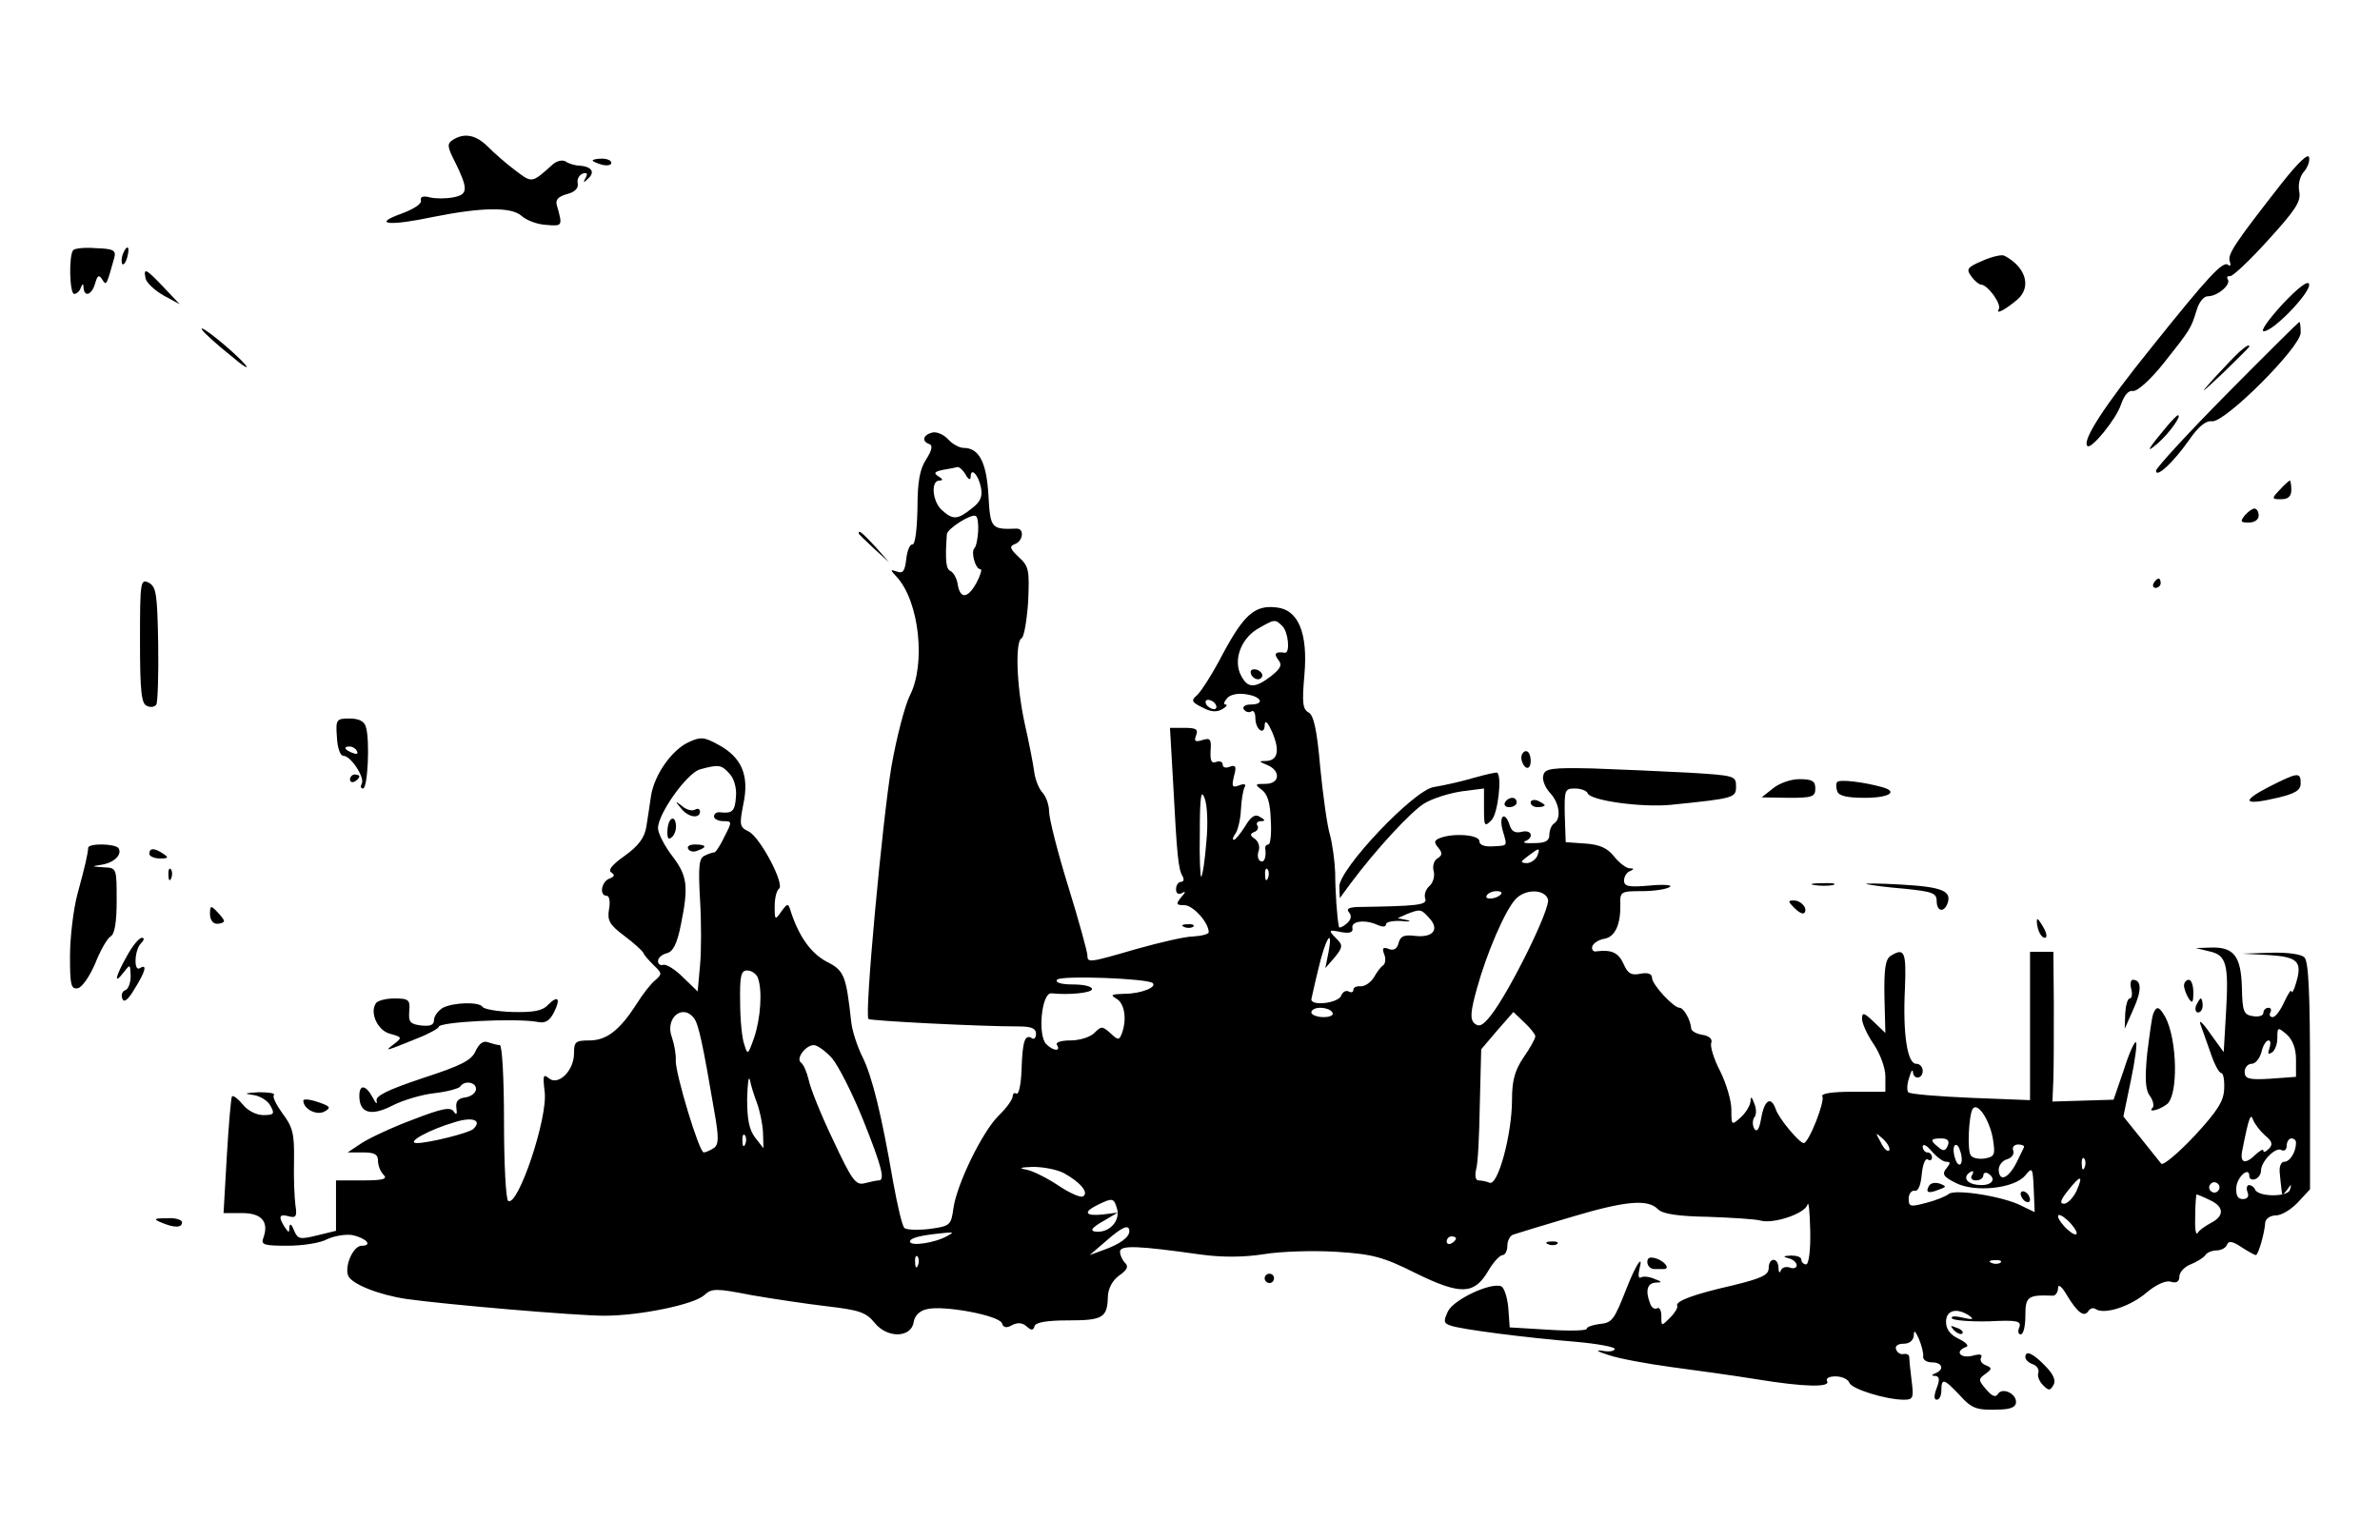 <?xml version="1.0" standalone="no"?>
<!DOCTYPE svg PUBLIC "-//W3C//DTD SVG 20010904//EN"
 "http://www.w3.org/TR/2001/REC-SVG-20010904/DTD/svg10.dtd">
<svg version="1.0" xmlns="http://www.w3.org/2000/svg"
 width="510pt" height="330pt" viewBox="0 0 510 330"
 preserveAspectRatio="xMidYMid meet">

<g transform="translate(0,330) scale(0.1,-0.1)"
fill="#000000" stroke="none">
<path d="M970 3000 c-12 -8 -12 -14 5 -47 29 -59 28 -70 -4 -76 -15 -3 -38 -3
-50 0 -15 4 -21 1 -19 -7 2 -7 -17 -19 -42 -28 -64 -23 -26 -27 68 -7 105 21
168 22 190 2 10 -9 33 -18 52 -19 36 -3 36 -3 23 43 -3 11 4 18 22 23 16 4 25
12 23 23 -2 9 3 18 11 21 9 3 11 0 6 -9 -6 -11 -5 -12 5 -2 16 14 8 26 -18 28
-9 0 -23 4 -30 9 -7 4 -19 1 -27 -6 -46 -41 -44 -41 -81 -13 -19 14 -45 37
-59 51 -25 25 -50 30 -75 14z"/>
<path d="M4890 2908 c-101 -129 -117 -153 -112 -168 3 -8 1 -12 -3 -8 -11 10
-41 -22 -165 -177 -100 -124 -149 -199 -137 -211 8 -8 62 58 72 89 7 20 16 31
26 29 9 -1 37 24 65 59 58 73 59 75 71 114 5 17 15 30 24 30 21 0 50 25 43 36
-3 5 -1 8 4 7 5 -2 42 33 81 76 60 66 72 84 68 105 -3 15 1 33 10 43 8 9 13
23 11 31 -2 9 -24 -12 -58 -55z"/>
<path d="M1270 2956 c0 -2 9 -6 20 -9 11 -3 20 -1 20 4 0 5 -9 9 -20 9 -11 0
-20 -2 -20 -4z"/>
<path d="M157 2764 c-10 -11 -8 -94 2 -94 5 0 12 6 14 13 4 10 6 10 6 0 2 -21
18 -15 25 10 5 17 8 19 15 8 9 -14 9 -14 26 47 4 15 -2 19 -38 20 -24 2 -46 0
-50 -4z"/>
<path d="M263 2755 c-3 -9 -3 -18 -1 -21 3 -3 8 4 11 16 6 23 -1 27 -10 5z"/>
<path d="M4248 2741 c-33 -14 -35 -18 -24 -33 7 -10 17 -18 21 -18 14 0 45
-42 38 -53 -7 -12 14 -1 40 21 31 27 18 70 -28 94 -5 3 -27 -2 -47 -11z"/>
<path d="M312 2703 c2 -9 19 -25 38 -36 l35 -19 -34 36 c-39 41 -44 43 -39 19z"/>
<path d="M4891 2648 c-30 -33 -48 -58 -40 -58 21 0 102 85 97 101 -2 9 -24 -8
-57 -43z"/>
<path d="M4772 2456 c-84 -85 -152 -159 -152 -165 0 -17 38 19 71 66 20 29 36
42 49 40 28 -3 190 159 190 190 0 13 -1 23 -3 23 -1 0 -71 -69 -155 -154z"/>
<path d="M433 2593 c4 -6 31 -31 60 -54 28 -24 43 -33 32 -20 -24 28 -102 91
-92 74z"/>
<path d="M4800 2547 c-8 -7 -33 -33 -55 -57 -34 -38 -31 -36 18 10 31 30 57
56 57 57 0 5 -5 3 -20 -10z"/>
<path d="M4644 2387 c-41 -49 -49 -62 -20 -37 25 22 52 60 43 60 -2 0 -12 -10
-23 -23z"/>
<path d="M1998 2373 c-20 -5 -24 -19 -6 -25 7 -3 5 -13 -7 -32 -14 -21 -19
-48 -19 -106 -1 -46 -5 -78 -11 -77 -5 1 -11 -13 -13 -31 -3 -26 -7 -32 -20
-27 -15 5 -15 4 0 -12 48 -53 62 -186 28 -253 -11 -22 -29 -91 -40 -154 -19
-114 -58 -532 -49 -540 4 -4 238 -16 322 -16 27 0 37 -4 37 -16 0 -8 -4 -13
-9 -9 -15 9 -20 -7 -22 -68 -1 -31 -6 -54 -11 -51 -4 3 -8 0 -8 -6 0 -6 -13
-25 -30 -41 -36 -36 -90 -148 -97 -199 -5 -36 -7 -38 -51 -44 -25 -3 -50 -2
-54 2 -5 5 -15 49 -24 98 -25 145 -45 227 -66 269 -11 22 -22 56 -24 75 -11
100 -15 110 -53 129 -33 18 -58 52 -76 106 -6 20 -7 20 -21 1 -13 -19 -14 -18
-14 11 0 18 4 34 9 38 14 8 -40 111 -65 123 -19 9 -20 14 -11 59 13 62 -4 100
-54 127 -31 17 -38 17 -64 5 -36 -17 -73 -70 -80 -115 -3 -19 -7 -49 -10 -66
-4 -24 -17 -41 -46 -62 -27 -19 -37 -31 -29 -36 8 -5 7 -9 -4 -13 -18 -7 -22
-37 -6 -37 6 0 8 -13 5 -29 -4 -24 1 -33 33 -57 20 -15 39 -32 41 -37 1 -4 12
-16 22 -26 18 -17 18 -19 3 -32 -9 -7 -27 -30 -40 -51 -36 -56 -64 -78 -101
-78 -30 0 -33 -3 -33 -28 0 -37 -34 -70 -54 -53 -12 10 -13 6 -9 -28 8 -55
-57 -248 -78 -235 -5 3 -9 79 -9 170 0 93 -4 164 -9 164 -5 0 -16 3 -25 6 -10
4 -19 -2 -27 -19 -9 -20 -31 -31 -114 -58 -77 -26 -101 -38 -98 -49 2 -8 -2
-5 -8 7 -15 28 -29 30 -29 4 0 -37 25 -44 70 -21 23 12 64 24 91 27 27 3 52
10 55 14 9 14 34 10 34 -5 0 -8 -10 -16 -22 -18 -17 -2 -22 -9 -20 -23 2 -14
0 -16 -6 -7 -7 10 -26 6 -88 -18 -43 -16 -92 -39 -109 -50 l-30 -20 33 0 c24
0 32 -4 32 -18 0 -10 5 -23 12 -30 9 -9 -1 -12 -45 -12 l-57 0 0 -54 0 -54
-41 -10 c-37 -9 -41 -8 -49 11 -5 13 -9 16 -10 7 0 -13 -1 -13 -10 0 -14 22
-12 29 9 23 15 -4 18 0 14 24 -2 15 -4 58 -3 96 1 58 -3 72 -25 101 -13 18
-22 36 -18 39 3 4 -11 6 -33 6 -30 -2 -33 -3 -11 -6 15 -2 32 -13 37 -24 9
-16 7 -19 -16 -19 -15 0 -34 10 -44 23 -10 12 -20 20 -23 17 -2 -3 -7 -60 -11
-128 l-7 -122 40 0 c42 0 58 -19 45 -54 -5 -14 2 -16 52 -16 33 0 71 6 85 14
15 7 39 11 53 9 30 -6 46 -23 21 -23 -18 0 -37 -43 -29 -64 7 -18 65 -41 124
-50 84 -12 365 -36 425 -36 76 0 192 24 214 44 16 15 25 15 102 0 46 -8 120
-19 163 -24 68 -8 82 -13 100 -35 27 -34 79 -33 84 2 2 13 13 24 28 27 35 9
154 -13 161 -30 3 -10 10 -11 22 -4 12 6 22 5 31 -3 10 -9 14 -9 17 1 3 8 27
12 73 12 74 0 83 6 84 52 1 17 10 34 24 44 17 12 21 19 13 27 -6 6 -11 17 -11
24 0 15 39 13 174 -6 45 -6 90 -6 135 1 36 6 106 8 155 5 78 -5 100 -11 170
-46 96 -47 125 -46 155 5 11 19 25 34 31 34 5 0 10 9 10 20 0 11 6 22 13 24 6
2 61 19 122 37 117 35 166 40 188 17 10 -10 44 -15 108 -16 52 -2 102 -5 111
-8 28 -8 96 15 101 34 3 9 5 -16 6 -55 1 -43 -3 -73 -9 -73 -5 0 -10 5 -10 10
0 6 -10 9 -22 9 -17 -1 -19 -2 -5 -6 9 -2 17 -9 17 -15 0 -5 -6 -8 -14 -5 -8
3 -17 1 -20 -6 -2 -7 -5 -4 -5 6 -1 23 -21 22 -21 -1 0 -15 -16 -22 -77 -37
-84 -19 -124 -34 -119 -44 2 -3 -5 -15 -15 -25 -19 -19 -19 -19 -19 3 0 12 -4
20 -9 17 -5 -3 -12 1 -15 10 -11 28 -6 44 12 45 14 0 14 2 -3 8 -11 5 -24 6
-29 3 -5 -3 -6 5 -3 18 9 34 -7 11 -27 -40 -28 -71 -31 -75 -60 -78 -14 -2
-26 -6 -26 -10 0 -4 -37 -5 -82 -2 l-83 5 -3 42 c-2 23 -9 43 -15 46 -23 9
-101 -28 -114 -53 -10 -21 -10 -26 5 -31 21 -8 160 -26 270 -35 45 -4 82 -11
82 -15 0 -5 -12 -7 -27 -4 -16 2 -9 -2 13 -9 23 -8 84 -19 135 -26 52 -7 133
-18 182 -26 103 -17 161 -18 152 -4 -3 6 5 10 18 10 14 0 27 -6 30 -14 5 -13
78 -36 117 -36 20 0 21 4 16 43 -3 23 -5 45 -5 50 -1 4 -6 6 -12 5 -6 -2 -14
3 -16 10 -3 7 4 12 16 12 13 0 21 7 22 18 0 12 3 10 11 -8 6 -14 10 -31 9 -37
-1 -7 7 -13 19 -13 22 0 27 -15 8 -23 -10 -4 -10 -6 -1 -6 9 -1 10 -8 3 -26
-6 -16 -6 -25 0 -25 6 0 10 9 10 20 0 27 6 25 38 -9 28 -31 37 -34 90 -32 22
1 32 6 32 16 0 19 -30 32 -39 17 -5 -8 -13 -4 -25 10 -17 20 -17 22 -2 33 15
11 15 13 1 19 -9 3 -13 11 -10 16 4 7 -2 9 -19 4 -26 -6 -38 10 -13 19 7 2 0
10 -15 17 -19 9 -28 21 -28 37 0 25 23 31 50 13 11 -8 7 -9 -15 -4 -16 4 -26
3 -22 -2 4 -4 40 -7 79 -6 60 3 70 1 65 -13 -4 -8 -2 -15 3 -15 6 0 10 18 10
40 0 41 5 45 58 43 6 -1 12 7 12 16 0 10 8 4 19 -15 23 -38 37 -48 46 -34 4 6
11 8 16 4 19 -12 74 6 108 35 20 17 41 27 52 24 13 -4 19 0 19 11 0 9 11 21
24 26 13 5 27 14 31 19 3 6 15 11 25 11 10 0 20 6 22 12 3 9 12 8 31 -5 14 -9
28 -17 31 -17 5 0 19 48 20 70 1 8 11 15 23 15 12 0 33 13 47 28 l26 28 0 243
c0 175 -3 245 -12 254 -7 7 -36 11 -72 10 l-61 -2 57 -3 c62 -4 72 -14 58 -60
-4 -15 -9 -23 -10 -18 0 6 -7 -5 -15 -22 -8 -18 -19 -33 -25 -33 -6 0 -8 5 -5
10 3 6 1 10 -4 10 -6 0 -11 -5 -11 -11 0 -6 -10 -9 -22 -7 -20 3 -23 9 -24 62
-2 68 -18 87 -68 85 l-31 -1 29 -7 c37 -8 42 -27 36 -131 l-5 -85 -29 40 c-15
22 -25 31 -21 20 4 -11 14 -39 22 -62 8 -24 18 -43 23 -43 4 0 7 -15 6 -34 -1
-26 -14 -47 -64 -101 -35 -37 -67 -64 -71 -59 -4 5 -24 30 -44 55 l-37 46 16
77 c9 43 14 80 11 82 -3 3 -15 -24 -26 -59 l-22 -64 -65 -2 -66 -2 2 48 c1 26
1 99 1 161 l-1 112 -25 0 -25 0 0 -159 0 -159 -127 5 c-71 3 -131 8 -134 12
-3 3 -3 17 2 31 4 14 7 19 8 13 1 -18 21 -16 21 2 0 8 -6 15 -14 15 -19 0 -29
64 -24 163 3 77 -1 87 -31 68 -11 -7 -14 -29 -13 -87 l2 -78 -25 24 c-21 20
-25 21 -25 6 0 -9 11 -34 25 -54 14 -21 25 -51 25 -69 l0 -33 -71 0 c-44 0
-68 -4 -64 -10 6 -10 -29 -100 -40 -100 -9 0 -54 53 -60 73 -10 28 -24 20 -31
-19 -4 -24 -9 -32 -15 -23 -4 7 -4 18 0 24 5 5 5 19 0 30 -5 15 -8 16 -8 4 -1
-9 -10 -24 -21 -34 -20 -18 -20 -17 -20 17 0 19 -11 56 -24 82 -14 27 -22 54
-19 61 3 8 -5 15 -19 17 -13 2 -23 8 -24 13 -1 18 -16 45 -25 45 -13 0 -59 50
-59 64 0 9 -9 12 -25 9 -19 -4 -27 0 -36 21 -11 24 -25 31 -58 27 -7 -2 -11 4
-9 11 3 7 14 14 26 16 23 4 35 31 34 74 -1 27 2 28 46 28 26 0 53 4 60 9 7 4
-12 6 -43 3 -45 -4 -55 -2 -55 11 0 8 6 18 13 20 9 4 9 6 -2 6 -7 1 -22 12
-32 25 -14 18 -31 26 -62 28 l-42 3 -2 58 c-1 54 0 57 22 57 13 0 25 -5 27
-10 5 -16 116 -31 178 -25 138 14 140 15 140 40 0 22 -3 23 -102 29 -57 3
-149 7 -205 9 -88 2 -103 0 -106 -15 -3 -9 4 -26 14 -37 21 -22 25 -56 9 -66
-5 -3 -10 -14 -10 -24 0 -13 -8 -18 -32 -18 -18 -1 -27 1 -20 4 20 8 14 26 -8
20 -13 -3 -21 1 -25 14 -10 32 -24 21 -15 -11 10 -35 12 -32 -22 -34 -17 -1
-28 3 -28 11 0 14 -55 18 -84 7 -13 -5 -14 -9 -4 -21 9 -11 9 -16 -2 -23 -7
-4 -11 -16 -8 -27 3 -10 -1 -25 -9 -32 -8 -7 -12 -19 -9 -27 5 -14 -17 -16
-146 -18 -18 -1 -24 -4 -17 -12 6 -7 4 -16 -6 -24 -8 -7 -16 -10 -16 -6 -4 18
-8 77 -8 116 -1 25 -6 61 -11 80 -6 19 -15 84 -21 145 -7 81 -14 112 -25 118
-13 7 -14 22 -9 80 8 90 -13 140 -59 145 -47 6 -70 -15 -115 -98 -22 -43 -48
-83 -56 -90 -13 -11 -12 -15 11 -26 18 -10 31 -11 43 -4 9 5 12 10 7 10 -5 0
-3 6 3 13 6 8 23 12 41 9 34 -5 41 -22 9 -22 -11 0 -17 -5 -14 -10 4 -6 11 -8
16 -5 5 4 9 -3 9 -14 0 -25 20 -39 20 -14 1 11 7 4 16 -16 17 -40 12 -61 -13
-62 -16 0 -16 -1 1 -8 31 -12 29 -41 -2 -41 -23 0 -24 -1 -8 -13 12 -9 18 -28
19 -65 2 -29 -1 -52 -5 -52 -4 0 -7 -3 -7 -7 3 -20 -2 -34 -11 -28 -5 3 -6 13
-3 21 3 9 0 20 -8 26 -11 7 -11 11 -1 15 6 2 10 9 6 14 -3 5 1 9 8 9 10 0 9 3
-2 9 -10 7 -19 2 -32 -20 -10 -16 -21 -29 -24 -29 -4 0 -2 6 3 13 5 6 11 30
12 51 1 22 5 44 8 49 4 6 -1 8 -11 4 -16 -6 -17 -3 -12 19 6 21 4 25 -8 21 -9
-4 -16 -2 -16 4 0 6 -6 9 -14 6 -10 -4 -13 2 -12 24 2 25 -1 28 -17 23 -16 -5
-19 -3 -14 10 5 13 0 16 -25 16 l-31 0 7 -122 c8 -154 11 -181 20 -196 4 -7 2
-12 -3 -12 -6 0 -11 -7 -11 -16 0 -9 5 -12 13 -8 8 5 8 2 -2 -9 -12 -15 -11
-17 7 -17 18 0 52 -37 52 -58 0 -4 -15 -8 -32 -9 -18 0 -73 -13 -123 -27 -103
-30 -105 -30 -105 -13 0 6 -18 73 -41 147 -23 74 -41 146 -41 160 0 14 -6 32
-14 41 -8 8 -16 29 -18 45 -2 16 -11 62 -20 102 -18 81 -21 178 -7 184 5 2 11
36 14 77 3 69 2 77 -20 97 -19 18 -21 23 -8 28 18 7 20 34 3 33 -54 -2 -56 0
-60 71 -4 71 -20 102 -53 102 -9 0 -24 8 -33 18 -10 11 -25 17 -34 15z m71
-90 c6 -11 11 -13 11 -5 0 22 17 4 22 -23 4 -19 -1 -31 -20 -45 -30 -24 -40
-25 -64 -3 -20 18 -24 63 -5 63 8 0 8 3 -2 9 -11 7 -9 10 10 14 13 2 27 5 31
6 4 0 12 -7 17 -16z m27 -122 c-1 -16 -4 -32 -8 -36 -8 -8 2 -45 13 -45 4 0 0
-13 -9 -30 -19 -34 -35 -34 -40 -1 -2 12 -9 24 -15 27 -10 4 -12 23 -8 79 1
12 53 45 62 39 4 -2 6 -17 5 -33z m652 -203 c13 -13 17 -59 5 -57 -20 3 -24
-2 -14 -15 9 -11 6 -18 -15 -35 -34 -26 -50 -27 -64 0 -18 32 -2 78 33 100 38
22 39 23 55 7z m-143 -168 c3 -5 2 -10 -4 -10 -5 0 -13 5 -16 10 -3 6 -2 10 4
10 5 0 13 -4 16 -10z m-1042 -148 c10 -10 16 -32 14 -50 -2 -31 -8 -36 -34
-33 -7 1 -13 -3 -13 -9 0 -5 9 -10 20 -10 19 0 19 -1 2 -34 -9 -19 -19 -34
-22 -33 -3 0 -12 -3 -20 -7 -12 -5 -14 -22 -10 -93 3 -48 3 -112 0 -143 l-5
-55 -31 30 c-17 17 -36 29 -43 27 -6 -2 -11 2 -11 8 0 7 8 14 19 17 13 3 22
20 30 61 17 83 14 105 -19 148 -16 21 -30 48 -30 59 0 31 62 118 90 126 40 11
46 10 63 -9z m1022 -147 c-3 -38 -8 -72 -11 -74 -2 -2 -4 40 -3 95 0 77 3 93
10 74 6 -14 8 -55 4 -95z m709 -30 c-4 -8 -14 -15 -23 -15 -14 1 -13 3 3 15
25 19 27 19 20 0z m-577 -47 c-3 -8 -6 -5 -6 6 -1 11 2 17 5 13 3 -3 4 -12 1
-19z m499 -35 c-10 -11 -37 -12 -30 -2 3 5 12 9 21 9 9 0 13 -3 9 -7z m101
-10 c7 -18 -82 -198 -122 -249 -18 -23 -26 -26 -36 -17 -9 9 -8 25 6 75 21 76
60 166 82 190 20 23 62 23 70 1z m-254 -41 c22 -24 8 -42 -30 -38 -24 3 -32 0
-36 -15 -3 -13 -11 -17 -21 -13 -12 5 -15 2 -10 -11 4 -9 3 -20 -2 -24 -5 -3
-14 -15 -20 -26 -7 -11 -19 -19 -28 -19 -9 1 -16 -2 -16 -8 0 -5 -5 -6 -10 -3
-6 3 -13 -1 -16 -9 -6 -16 -64 -23 -64 -8 1 4 7 33 15 65 15 65 32 92 22 37
l-7 -35 20 23 c17 21 18 26 5 39 -20 20 -19 21 10 15 18 -3 25 0 23 9 -3 15
28 19 55 6 10 -4 17 -4 17 2 0 5 15 8 33 7 17 -2 23 -1 12 2 l-20 4 20 9 c29
11 30 11 48 -9z m-1439 -128 c10 -26 6 -87 -8 -128 -13 -37 -14 -38 -21 -15
-5 13 -9 54 -9 91 -1 57 2 68 15 68 9 0 20 -7 23 -16z m846 -11 c10 -9 -26
-23 -60 -23 -29 -1 -32 -2 -17 -11 17 -10 22 -44 11 -74 -6 -15 -8 -15 -25 1
-17 15 -19 15 -34 0 -9 -9 -32 -16 -51 -16 -21 0 -33 -4 -29 -10 9 -14 -8 -13
-23 2 -19 19 -10 111 11 109 38 -4 87 1 87 9 0 6 -18 10 -41 10 -25 0 -38 4
-34 10 6 10 193 3 205 -7z m385 -63 c4 -6 -5 -10 -19 -10 -14 0 -26 5 -26 10
0 6 9 10 19 10 11 0 23 -4 26 -10z m-1368 -12 c10 -13 19 -55 44 -202 10 -56
9 -70 -2 -77 -8 -5 -17 -9 -21 -9 -10 0 -61 170 -60 197 1 12 -3 34 -8 49 -16
41 22 74 47 42z m1803 -39 c0 -5 -11 -25 -25 -45 -19 -28 -25 -50 -25 -91 0
-74 -30 -185 -48 -178 -7 3 -18 5 -24 5 -6 0 -8 10 -5 23 4 12 7 75 8 140 l3
118 34 40 35 40 23 -22 c13 -12 24 -26 24 -30z m1630 -50 l0 -37 -55 -4 c-47
-3 -55 0 -55 15 0 9 7 17 15 17 8 0 17 11 21 25 3 14 10 25 15 25 5 0 5 -7 2
-17 -4 -11 -3 -14 5 -9 7 4 12 18 12 31 0 24 1 24 20 8 13 -12 20 -30 20 -54z
m-3138 4 c14 -16 44 -75 67 -132 41 -102 48 -131 34 -131 -5 0 -18 -3 -30 -6
-19 -5 -27 5 -68 93 -26 54 -49 112 -52 128 -4 17 -11 33 -16 37 -13 8 9 38
27 38 7 0 24 -12 38 -27z m-160 -97 c6 -16 12 -44 13 -63 l1 -34 -18 23 c-13
17 -17 40 -17 83 1 33 3 51 6 40 2 -11 9 -33 15 -49z m2648 -74 c6 -37 5 -41
-17 -45 -13 -2 -27 1 -30 7 -8 11 -4 86 4 99 10 16 35 -21 43 -61z m-3256 18
c-11 -9 -96 -30 -121 -30 -24 1 27 29 82 45 38 12 59 4 39 -15z m3839 -13 c16
-13 18 -20 9 -29 -7 -7 -12 -9 -12 -4 0 4 -7 0 -16 -8 -23 -23 -35 -19 -29 9
14 71 18 80 23 65 3 -8 14 -23 25 -33z m-3256 -19 c-3 -8 -6 -5 -6 6 -1 11 2
17 5 13 3 -3 4 -12 1 -19z m2451 -14 c-4 -3 -12 5 -18 18 -12 22 -12 22 6 6
10 -10 15 -20 12 -24z m126 11 c-5 -12 -10 -13 -20 -4 -19 15 -18 19 6 19 13
0 18 -5 14 -15z m746 6 c0 -20 -13 -41 -25 -41 -7 0 -11 -10 -10 -22 1 -13 3
-30 4 -38 1 -13 2 -13 12 0 9 13 10 13 6 0 -4 -16 -69 -16 -75 1 -2 5 -8 9
-13 9 -4 0 -6 -7 -3 -15 4 -9 0 -15 -10 -15 -11 0 -15 8 -14 25 2 23 28 46 28
24 0 -6 6 -9 13 -6 6 2 12 10 12 18 0 20 32 52 44 44 6 -3 11 1 11 9 0 9 5 16
10 16 6 0 10 -4 10 -9z m-750 -41 c10 0 10 -3 1 -14 -10 -12 -7 -18 19 -31 42
-22 128 -12 150 16 15 18 16 17 18 -30 l2 -49 -29 14 c-39 20 -142 36 -155 25
-6 -5 -28 -14 -48 -19 -34 -9 -38 -9 -38 9 0 10 6 18 13 17 7 -2 13 11 15 35
2 20 7 35 13 32 5 -4 9 -1 9 4 0 6 -4 11 -10 11 -5 0 -10 6 -10 13 1 6 9 2 19
-10 11 -13 25 -23 31 -23z m32 -4 c-3 -5 -9 -1 -12 10 -4 10 -5 23 -2 28 3 5
9 1 12 -10 4 -10 5 -23 2 -28z m135 35 c-1 -3 -9 -18 -16 -33 -17 -33 -36 -42
-38 -17 -1 10 7 21 17 24 11 3 17 12 14 19 -3 7 2 13 11 13 8 0 14 -3 12 -6z
m130 -43 c-3 -8 -6 -5 -6 6 -1 11 2 17 5 13 3 -3 4 -12 1 -19z m-2188 -12 c35
-19 55 -42 42 -50 -5 -4 -29 7 -53 23 -24 16 -54 31 -68 34 -18 3 -15 5 13 6
21 0 50 -5 66 -13z m1946 -6 c-3 -5 1 -10 9 -10 9 0 16 5 16 11 0 5 5 7 10 4
18 -11 10 -25 -14 -25 -26 0 -40 12 -29 24 10 9 15 7 8 -4z m224 -34 c-7 -14
-19 -26 -26 -26 -10 0 -8 8 9 29 27 34 33 33 17 -3z m305 3 c-3 -5 -10 -7 -15
-3 -5 3 -7 10 -3 15 3 5 10 7 15 3 5 -3 7 -10 3 -15z m-19 -21 c31 -14 32 -34
3 -49 -13 -7 -26 -16 -29 -22 -4 -5 -6 11 -5 37 0 25 2 46 3 46 1 0 14 -5 28
-12z m-2341 -20 c6 -24 -15 -48 -41 -48 -20 0 -16 8 15 25 l27 16 -32 -4 c-38
-4 -43 5 -10 21 31 15 34 15 41 -10z m2056 -51 c0 -6 -9 -2 -20 8 -11 10 -20
23 -20 28 0 6 9 2 20 -8 11 -10 20 -23 20 -28z m-2030 4 c0 -13 -21 -28 -55
-40 l-30 -11 35 30 c35 31 50 37 50 21z m-390 -10 c-26 -15 -80 -23 -80 -12 0
8 24 14 80 19 13 1 13 0 0 -7z m1090 -5 c0 -3 -4 -8 -10 -11 -5 -3 -10 -1 -10
4 0 6 5 11 10 11 6 0 10 -2 10 -4z m-1153 -58 c-3 -8 -6 -5 -6 6 -1 11 2 17 5
13 3 -3 4 -12 1 -19z m2320 6 c-3 -3 -12 -4 -19 -1 -8 3 -5 6 6 6 11 1 17 -2
13 -5z"/>
<path d="M2680 1860 c0 -13 18 -22 24 -11 3 5 -1 11 -9 15 -8 3 -15 1 -15 -4z"/>
<path d="M1459 1568 c15 -20 41 -24 41 -7 0 5 -5 7 -10 4 -6 -4 -19 -1 -28 7
-15 12 -16 11 -3 -4z"/>
<path d="M1438 1544 c-5 -4 -8 -16 -8 -28 0 -14 3 -17 11 -9 6 6 9 19 7 28 -1
9 -6 13 -10 9z"/>
<path d="M1475 1480 c3 -5 12 -7 20 -3 21 7 19 13 -6 13 -11 0 -18 -4 -14 -10z"/>
<path d="M4134 759 c-9 -15 -2 -18 20 -9 17 6 18 7 3 13 -9 3 -19 2 -23 -4z"/>
<path d="M4330 741 c0 -5 5 -13 10 -16 6 -3 10 -2 10 4 0 5 -4 13 -10 16 -5 3
-10 2 -10 -4z"/>
<path d="M4885 2250 c-18 -19 -17 -20 3 -20 15 0 22 6 22 20 0 11 -2 20 -3 20
-2 0 -12 -9 -22 -20z"/>
<path d="M4810 2195 c-10 -13 -9 -15 9 -15 12 0 21 6 21 15 0 8 -4 15 -9 15
-5 0 -14 -7 -21 -15z"/>
<path d="M1840 2157 c0 -2 15 -16 33 -33 l32 -29 -29 33 c-28 30 -36 37 -36
29z"/>
<path d="M300 1926 c0 -108 3 -135 15 -139 8 -4 17 -2 20 3 3 5 5 64 4 130 -2
107 -4 122 -20 131 -18 9 -19 3 -19 -125z"/>
<path d="M4615 2050 c-3 -5 -1 -10 4 -10 6 0 11 5 11 10 0 6 -2 10 -4 10 -3 0
-8 -4 -11 -10z"/>
<path d="M722 1720 c1 -23 7 -40 14 -40 16 0 47 -48 39 -60 -3 -6 -2 -10 3
-10 10 0 15 104 6 132 -3 12 -15 18 -35 18 -28 0 -30 -2 -27 -40z m43 -30 c3
-6 -1 -7 -9 -4 -18 7 -21 14 -7 14 6 0 13 -4 16 -10z"/>
<path d="M3260 1676 c0 -8 5 -18 10 -21 6 -3 10 3 10 14 0 12 -4 21 -10 21 -5
0 -10 -6 -10 -14z"/>
<path d="M3155 1632 c-27 -8 -65 -16 -83 -19 -43 -7 -202 -175 -202 -213 l1
-25 22 30 c55 74 130 155 159 173 18 11 54 22 81 26 l47 6 0 -42 c0 -39 1 -41
16 -26 14 14 23 95 12 102 -2 1 -25 -4 -53 -12z"/>
<path d="M750 1629 c0 -5 5 -7 10 -4 6 3 10 8 10 11 0 2 -4 4 -10 4 -5 0 -10
-5 -10 -11z"/>
<path d="M4861 1613 c-60 -31 -53 -40 19 -23 38 9 50 16 50 31 0 25 -6 24 -69
-8z"/>
<path d="M3799 1610 l-24 -19 58 -1 c50 0 57 2 57 20 0 16 -7 20 -34 20 -19 0
-44 -9 -57 -20z"/>
<path d="M3937 1624 c-3 -3 -3 -12 0 -20 3 -10 22 -14 59 -14 52 0 73 13 37
23 -40 11 -90 17 -96 11z"/>
<path d="M3225 1580 c-3 -5 1 -10 9 -10 9 0 16 5 16 10 0 6 -4 10 -9 10 -6 0
-13 -4 -16 -10z"/>
<path d="M3280 1580 c0 -6 7 -10 15 -10 8 0 15 2 15 4 0 2 -7 6 -15 10 -8 3
-15 1 -15 -4z"/>
<path d="M189 1483 c-1 -14 -6 -37 -23 -99 -9 -34 -16 -94 -16 -134 0 -61 2
-71 17 -68 9 2 25 25 37 53 11 28 26 54 33 58 9 5 13 31 13 77 0 69 0 70 -27
71 -28 2 -28 2 -3 6 26 5 42 22 34 35 -7 10 -64 11 -65 1z"/>
<path d="M320 1470 c0 -5 10 -10 23 -10 18 0 19 2 7 10 -19 13 -30 13 -30 0z"/>
<path d="M361 1424 c0 -11 3 -14 6 -6 3 7 2 16 -1 19 -3 4 -6 -2 -5 -13z"/>
<path d="M3888 1403 c12 -2 30 -2 40 0 9 3 -1 5 -23 4 -22 0 -30 -2 -17 -4z"/>
<path d="M4000 1405 c8 -2 45 -7 83 -10 57 -6 67 -9 67 -26 0 -22 15 -26 23
-6 10 27 -10 36 -98 41 -50 3 -83 3 -75 1z"/>
<path d="M3845 1354 c9 -9 18 -14 21 -11 9 9 -6 27 -22 27 -13 0 -13 -2 1 -16z"/>
<path d="M450 1341 c0 -12 6 -21 15 -21 8 0 15 3 15 6 0 3 -7 12 -15 20 -13
14 -15 13 -15 -5z"/>
<path d="M4367 1310 c3 -11 9 -20 15 -20 5 0 4 9 -2 20 -6 11 -12 20 -14 20
-2 0 -2 -9 1 -20z"/>
<path d="M2538 1313 c7 -3 16 -2 19 1 4 3 -2 6 -13 5 -11 0 -14 -3 -6 -6z"/>
<path d="M272 1251 c-25 -44 -29 -64 -7 -35 14 18 14 18 15 -8 0 -14 -5 -28
-11 -30 -7 -2 -10 -11 -7 -18 3 -10 12 -4 26 20 24 38 28 55 12 45 -14 -9 -12
39 2 53 7 7 8 12 2 12 -6 0 -20 -17 -32 -39z"/>
<path d="M4567 1180 c3 -11 1 -20 -3 -20 -5 0 -9 -15 -10 -33 l-1 -32 19 43
c18 40 17 62 -2 62 -4 0 -6 -9 -3 -20z"/>
<path d="M4680 1188 c0 -7 5 -20 10 -28 8 -12 10 -9 10 13 0 15 -4 27 -10 27
-5 0 -10 -6 -10 -12z"/>
<path d="M805 1149 c-13 -21 5 -59 32 -65 25 -7 25 -8 7 -22 -21 -16 -20 -16
49 12 26 10 47 22 47 25 0 11 163 19 210 11 18 -4 27 1 37 20 15 30 9 38 -13
16 -12 -13 -32 -16 -76 -15 -32 1 -61 6 -64 11 -7 11 -61 10 -85 -2 -10 -6
-19 -18 -19 -26 0 -11 -8 -14 -27 -12 -24 3 -28 7 -26 31 2 24 -1 27 -32 27
-19 0 -37 -5 -40 -11z"/>
<path d="M4706 1145 c-3 -8 -1 -15 4 -15 6 0 10 7 10 15 0 8 -2 15 -4 15 -2 0
-6 -7 -10 -15z"/>
<path d="M4614 1127 c-3 -8 -8 -46 -13 -86 -5 -53 -4 -77 6 -90 7 -10 9 -21 6
-25 -12 -11 13 -6 30 7 25 18 23 138 -3 187 -13 23 -19 25 -26 7z"/>
<path d="M650 941 c0 -18 29 -33 46 -23 14 8 12 11 -15 20 -17 6 -31 7 -31 3z"/>
<path d="M345 680 c28 -12 45 -12 45 0 0 6 -15 10 -32 9 -28 0 -30 -2 -13 -9z"/>
<path d="M3318 633 c7 -3 16 -2 19 1 4 3 -2 6 -13 5 -11 0 -14 -3 -6 -6z"/>
<path d="M3530 595 c0 -8 7 -15 15 -15 8 0 17 0 20 0 14 0 4 15 -14 22 -15 5
-21 3 -21 -7z"/>
<path d="M2710 560 c0 -5 5 -10 10 -10 6 0 10 5 10 10 0 6 -4 10 -10 10 -5 0
-10 -4 -10 -10z"/>
<path d="M4187 449 c7 -7 15 -10 18 -7 3 3 -2 9 -12 12 -14 6 -15 5 -6 -5z"/>
<path d="M4340 391 c0 -5 7 -12 16 -15 9 -3 14 -12 12 -18 -3 -7 2 -19 10 -27
12 -12 15 -12 22 0 6 9 1 23 -17 41 -27 28 -43 35 -43 19z"/>
</g>
</svg>
